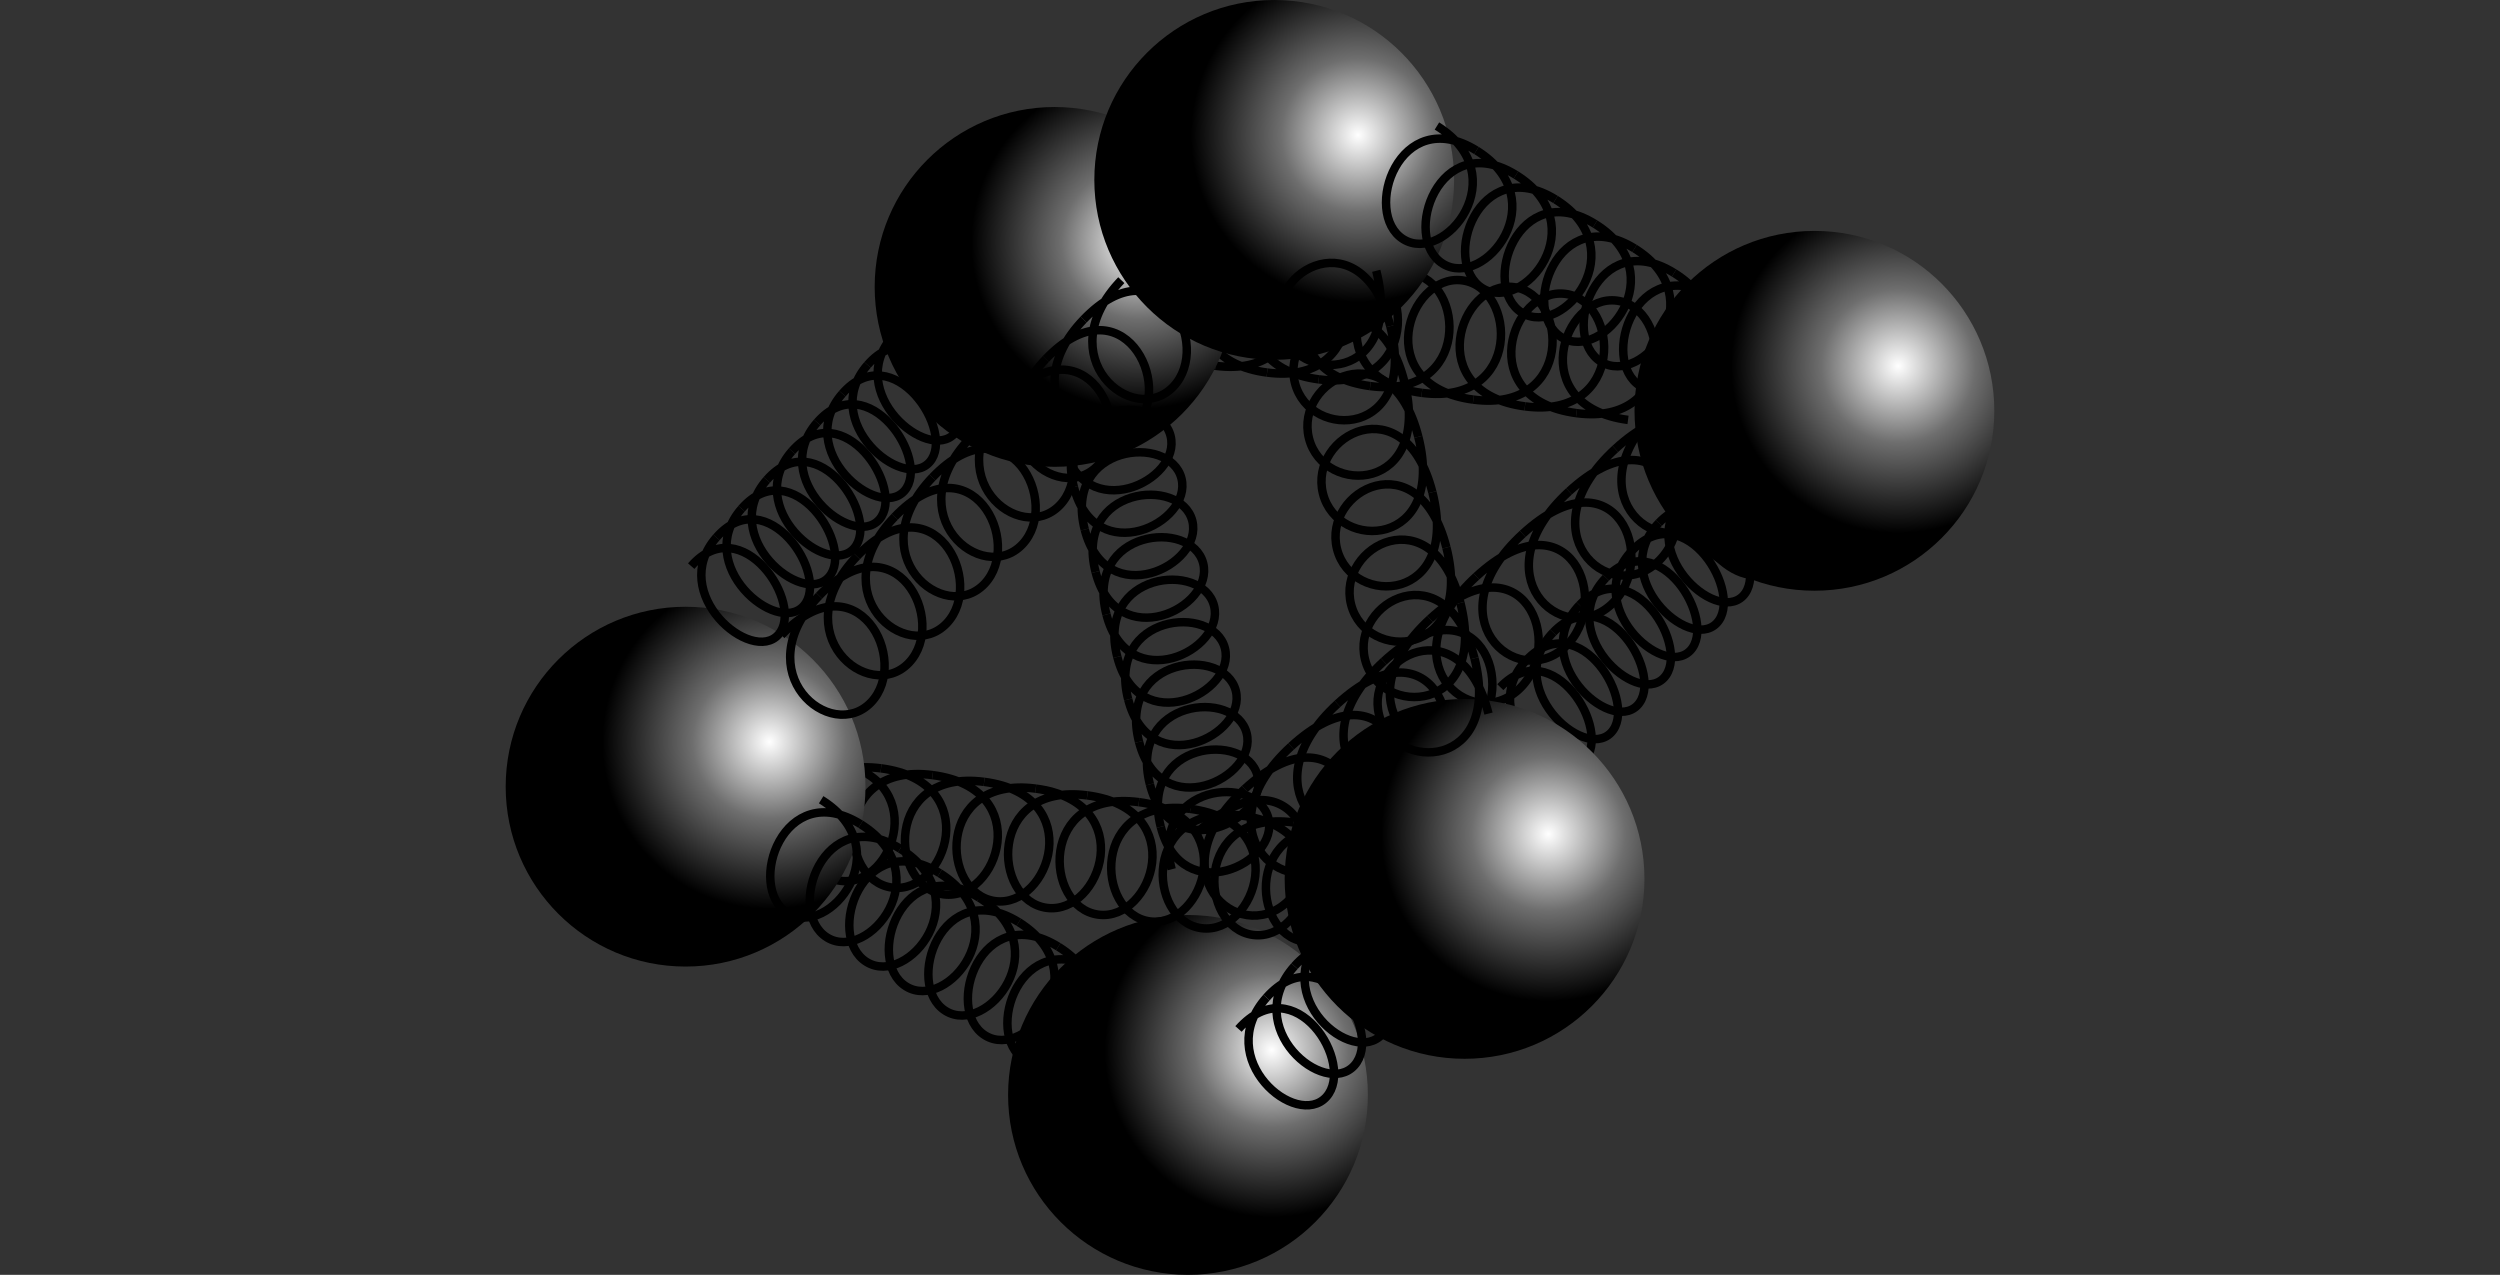 <?xml version="1.0" encoding="iso-8859-1"?>
<!-- Generator: Adobe Illustrator 11 Build 196, SVG Export Plug-In . SVG Version: 6.0.0 Build 78)  -->
<!DOCTYPE svg PUBLIC "-//W3C//DTD SVG 1.0//EN"    "http://www.w3.org/TR/2001/REC-SVG-20010904/DTD/svg10.dtd">
<svg
	 width="147.401" height="75.165" viewBox="0 0 147.401 75.165" style="overflow:visible;enable-background:new 0 0 147.401 75.165"
	 xml:space="preserve">
	<rect x="0" y="0" width="147.401" height="75.165" fill="#333333" stroke="none"/>
		<g id="Layer_1">
			<g>
				<g>
					<path style="fill:none;stroke:#000000;stroke-width:0.5;stroke-miterlimit:1;" d="M70.663,49.019
						c5.48-5.028,8.108,1.519,5.218,4.171c-2.891,2.652-7.818-1.786-2.489-6.676"/>
					<path style="fill:none;stroke:#000000;stroke-width:0.5;stroke-miterlimit:1;" d="M73.394,46.512
						c5.48-5.028,8.108,1.52,5.218,4.172c-2.891,2.652-7.818-1.786-2.489-6.676"/>
					<path style="fill:none;stroke:#000000;stroke-width:0.5;stroke-miterlimit:1;" d="M76.125,44.006
						c5.48-5.028,8.108,1.52,5.218,4.171c-2.891,2.652-7.818-1.785-2.489-6.675"/>
					<path style="fill:none;stroke:#000000;stroke-width:0.5;stroke-miterlimit:1;" d="M78.855,41.5
						c5.48-5.028,8.108,1.52,5.218,4.171c-2.891,2.652-7.818-1.785-2.489-6.675"/>
					<path style="fill:none;stroke:#000000;stroke-width:0.5;stroke-miterlimit:1;" d="M81.586,38.995
						c5.48-5.028,8.108,1.52,5.218,4.171c-2.891,2.652-7.818-1.785-2.489-6.675"/>
					<path style="fill:none;stroke:#000000;stroke-width:0.5;stroke-miterlimit:1;" d="M84.317,36.489
						c5.48-5.028,8.108,1.519,5.218,4.171c-2.891,2.652-7.818-1.785-2.489-6.675"/>
					<path style="fill:none;stroke:#000000;stroke-width:0.5;stroke-miterlimit:1;" d="M87.048,33.983
						c5.48-5.028,8.108,1.519,5.218,4.171c-2.891,2.652-7.818-1.785-2.489-6.675"/>
					<path style="fill:none;stroke:#000000;stroke-width:0.5;stroke-miterlimit:1;" d="M89.779,31.477
						c5.48-5.028,8.108,1.519,5.218,4.171c-2.891,2.652-7.818-1.785-2.489-6.675"/>
					<path style="fill:none;stroke:#000000;stroke-width:0.5;stroke-miterlimit:1;" d="M92.51,28.971
						c5.48-5.028,8.108,1.519,5.218,4.171c-2.891,2.652-7.818-1.786-2.489-6.675"/>
					<path style="fill:none;stroke:#000000;stroke-width:0.5;stroke-miterlimit:1;" d="M95.241,26.465
						c5.48-5.028,8.108,1.519,5.218,4.171c-2.891,2.652-7.818-1.786-2.489-6.676"/>
				</g>
				
					<radialGradient id="XMLID_7_" cx="152.271" cy="110.702" r="9.849" fx="152.271" fy="110.702" gradientTransform="matrix(0.993 0.118 -0.118 0.993 -63.16 -65.982)" gradientUnits="userSpaceOnUse">
					<stop  offset="0" style="stop-color:#FFFFFF"/>
					<stop  offset="0.46" style="stop-color:#6E6E6E"/>
					<stop  offset="1" style="stop-color:#000000"/>
					
					
					
					
					
				</radialGradient>
				<circle style="fill:url(#XMLID_7_);" cx="70.044" cy="64.557" r="10.607"/> 
				<path style="fill:none;stroke:#000000;stroke-width:0.5;stroke-miterlimit:1;" d="M73.021,60.667
					c3.313-3.716,6.932,2.044,5.184,4.004c-1.748,1.96-6.756-2.241-3.534-5.855"/>
				<path style="fill:none;stroke:#000000;stroke-width:0.5;stroke-miterlimit:1;" d="M74.672,58.814
					c3.313-3.715,6.932,2.045,5.184,4.004c-1.748,1.96-6.756-2.241-3.534-5.854"/>
				<path style="fill:none;stroke:#000000;stroke-width:0.5;stroke-miterlimit:1;" d="M76.323,56.963
					c3.313-3.716,6.932,2.044,5.184,4.004c-1.748,1.96-6.756-2.241-3.534-5.855"/>
				<path style="fill:none;stroke:#000000;stroke-width:0.5;stroke-miterlimit:1;" d="M77.975,55.111
					c3.313-3.715,6.932,2.044,5.184,4.004c-1.748,1.96-6.756-2.241-3.534-5.854"/>
				<path style="fill:none;stroke:#000000;stroke-width:0.5;stroke-miterlimit:1;" d="M79.626,53.259
					c3.314-3.716,6.932,2.044,5.184,4.004c-1.748,1.96-6.756-2.241-3.534-5.855"/>
				<path style="fill:none;stroke:#000000;stroke-width:0.5;stroke-miterlimit:1;" d="M81.277,51.407
					c3.314-3.716,6.932,2.044,5.184,4.005c-1.748,1.959-6.756-2.241-3.534-5.855"/>
				<path style="fill:none;stroke:#000000;stroke-width:0.5;stroke-miterlimit:1;" d="M82.929,49.556
					c3.314-3.716,6.932,2.044,5.185,4.004c-1.748,1.96-6.757-2.241-3.534-5.855"/>
				<path style="fill:none;stroke:#000000;stroke-width:0.5;stroke-miterlimit:1;" d="M84.58,47.704
					c3.314-3.715,6.932,2.044,5.184,4.004c-1.748,1.96-6.756-2.241-3.534-5.854"/>
				<g>
					<path style="fill:none;stroke:#000000;stroke-width:0.5;stroke-miterlimit:1;" d="M48.907,44.902
						c6.1,0.8,3.868,7.454,0.65,7.032s-3.545-7.411,2.387-6.633"/>
					<path style="fill:none;stroke:#000000;stroke-width:0.5;stroke-miterlimit:1;" d="M51.947,45.301
						c6.1,0.8,3.868,7.454,0.65,7.032s-3.545-7.412,2.387-6.634"/>
					<path style="fill:none;stroke:#000000;stroke-width:0.5;stroke-miterlimit:1;" d="M54.987,45.7
						c6.1,0.8,3.868,7.454,0.651,7.032c-3.218-0.422-3.545-7.411,2.387-6.633"/>
					<path style="fill:none;stroke:#000000;stroke-width:0.5;stroke-miterlimit:1;" d="M58.028,46.098
						c6.1,0.8,3.868,7.454,0.65,7.032c-3.218-0.422-3.545-7.411,2.387-6.633"/>
					<path style="fill:none;stroke:#000000;stroke-width:0.5;stroke-miterlimit:1;" d="M61.068,46.497
						c6.1,0.8,3.868,7.454,0.65,7.032s-3.545-7.411,2.387-6.633"/>
					<path style="fill:none;stroke:#000000;stroke-width:0.5;stroke-miterlimit:1;" d="M64.108,46.896
						c6.1,0.8,3.868,7.454,0.65,7.032c-3.217-0.422-3.545-7.412,2.387-6.634"/>
					<path style="fill:none;stroke:#000000;stroke-width:0.5;stroke-miterlimit:1;" d="M67.148,47.294
						c6.101,0.8,3.868,7.454,0.65,7.032c-3.217-0.422-3.545-7.412,2.388-6.633"/>
					<path style="fill:none;stroke:#000000;stroke-width:0.5;stroke-miterlimit:1;" d="M70.188,47.693
						c6.1,0.8,3.868,7.454,0.65,7.032c-3.218-0.422-3.545-7.411,2.387-6.633"/>
					<path style="fill:none;stroke:#000000;stroke-width:0.5;stroke-miterlimit:1;" d="M73.229,48.092
						c6.1,0.8,3.868,7.454,0.65,7.032s-3.545-7.412,2.387-6.633"/>
					<path style="fill:none;stroke:#000000;stroke-width:0.5;stroke-miterlimit:1;" d="M76.269,48.49
						c6.1,0.8,3.868,7.454,0.65,7.032s-3.545-7.411,2.387-6.633"/>
				</g>
				<g>
					<path style="fill:none;stroke:#000000;stroke-width:0.5;stroke-miterlimit:1;" d="M95.989,24.758
						c-6.101-0.8-3.869-7.454-0.651-7.032s3.545,7.412-2.387,6.634"/>
					<path style="fill:none;stroke:#000000;stroke-width:0.5;stroke-miterlimit:1;" d="M92.948,24.359
						c-6.1-0.8-3.868-7.454-0.65-7.032s3.545,7.411-2.387,6.633"/>
					<path style="fill:none;stroke:#000000;stroke-width:0.5;stroke-miterlimit:1;" d="M89.908,23.96
						c-6.1-0.8-3.868-7.454-0.65-7.032c3.217,0.422,3.545,7.412-2.387,6.634"/>
					<path style="fill:none;stroke:#000000;stroke-width:0.5;stroke-miterlimit:1;" d="M86.868,23.562
						c-6.1-0.8-3.868-7.454-0.651-7.032c3.218,0.422,3.545,7.411-2.387,6.633"/>
					<path style="fill:none;stroke:#000000;stroke-width:0.5;stroke-miterlimit:1;" d="M83.828,23.163
						c-6.1-0.8-3.868-7.454-0.65-7.032c3.218,0.422,3.545,7.412-2.387,6.634"/>
					<path style="fill:none;stroke:#000000;stroke-width:0.5;stroke-miterlimit:1;" d="M80.788,22.764
						c-6.1-0.8-3.868-7.454-0.65-7.032s3.545,7.412-2.387,6.633"/>
					<path style="fill:none;stroke:#000000;stroke-width:0.5;stroke-miterlimit:1;" d="M77.748,22.366
						c-6.1-0.8-3.868-7.454-0.65-7.032s3.545,7.411-2.387,6.633"/>
					<path style="fill:none;stroke:#000000;stroke-width:0.5;stroke-miterlimit:1;" d="M74.708,21.967
						c-6.1-0.8-3.868-7.454-0.65-7.032c3.217,0.422,3.545,7.412-2.388,6.633"/>
					<path style="fill:none;stroke:#000000;stroke-width:0.5;stroke-miterlimit:1;" d="M71.667,21.568
						c-6.101-0.8-3.869-7.454-0.651-7.032s3.545,7.411-2.387,6.633"/>
					<path style="fill:none;stroke:#000000;stroke-width:0.5;stroke-miterlimit:1;" d="M68.627,21.169
						c-6.1-0.8-3.868-7.454-0.65-7.032s3.545,7.412-2.387,6.634"/>
				</g>
				<g>
					<path style="fill:none;stroke:#000000;stroke-width:0.5;stroke-miterlimit:1;" d="M88.459,40.515
						c3.125-3.238,6.613,2.595,4.965,4.303s-6.448-2.767-3.409-5.916"/>
					<path style="fill:none;stroke:#000000;stroke-width:0.5;stroke-miterlimit:1;" d="M90.017,38.901
						c3.125-3.238,6.613,2.595,4.965,4.303s-6.448-2.766-3.409-5.916"/>
					<path style="fill:none;stroke:#000000;stroke-width:0.5;stroke-miterlimit:1;" d="M91.574,37.287
						c3.125-3.238,6.613,2.595,4.965,4.303c-1.649,1.708-6.448-2.766-3.409-5.915"/>
					<path style="fill:none;stroke:#000000;stroke-width:0.5;stroke-miterlimit:1;" d="M93.131,35.673
						c3.125-3.238,6.614,2.595,4.965,4.303c-1.648,1.708-6.448-2.766-3.408-5.915"/>
					<path style="fill:none;stroke:#000000;stroke-width:0.5;stroke-miterlimit:1;" d="M94.689,34.06
						c3.125-3.238,6.613,2.595,4.965,4.303c-1.648,1.708-6.448-2.767-3.408-5.916"/>
					<path style="fill:none;stroke:#000000;stroke-width:0.5;stroke-miterlimit:1;" d="M96.247,32.446
						c3.125-3.238,6.613,2.595,4.965,4.303s-6.448-2.767-3.408-5.916"/>
					<path style="fill:none;stroke:#000000;stroke-width:0.5;stroke-miterlimit:1;" d="M97.804,30.832
						c3.125-3.238,6.613,2.595,4.965,4.303s-6.448-2.767-3.409-5.916"/>
					<path style="fill:none;stroke:#000000;stroke-width:0.5;stroke-miterlimit:1;" d="M99.362,29.219
						c3.125-3.238,6.613,2.595,4.965,4.303s-6.448-2.767-3.409-5.916"/>
					<path style="fill:none;stroke:#000000;stroke-width:0.5;stroke-miterlimit:1;" d="M100.919,27.605
						c3.125-3.238,6.613,2.595,4.965,4.303s-6.448-2.766-3.409-5.915"/>
					<path style="fill:none;stroke:#000000;stroke-width:0.5;stroke-miterlimit:1;" d="M102.477,25.991
						c3.125-3.238,6.614,2.595,4.965,4.303c-1.649,1.708-6.448-2.766-3.409-5.915"/>
				</g>
				
					<radialGradient id="XMLID_8_" cx="152.271" cy="110.702" r="9.849" fx="152.271" fy="110.702" gradientTransform="matrix(0.993 0.118 -0.118 0.993 -26.224 -106.317)" gradientUnits="userSpaceOnUse">
					<stop  offset="0" style="stop-color:#FFFFFF"/>
					<stop  offset="0.46" style="stop-color:#6E6E6E"/>
					<stop  offset="1" style="stop-color:#000000"/>
					
					
					
					
					
				</radialGradient>
				<circle style="fill:url(#XMLID_8_);" cx="106.979" cy="24.222" r="10.607"/> 
				
					<radialGradient id="XMLID_9_" cx="152.271" cy="110.702" r="9.849" fx="152.271" fy="110.702" gradientTransform="matrix(0.993 0.118 -0.118 0.993 -46.852 -78.719)" gradientUnits="userSpaceOnUse">
					<stop  offset="0" style="stop-color:#FFFFFF"/>
					<stop  offset="0.46" style="stop-color:#6E6E6E"/>
					<stop  offset="1" style="stop-color:#000000"/>
					
					
					
					
					
				</radialGradient>
				<circle style="fill:url(#XMLID_9_);" cx="86.351" cy="51.82" r="10.607"/> 
				
					<radialGradient id="XMLID_10_" cx="152.271" cy="110.702" r="9.849" fx="152.271" fy="110.702" gradientTransform="matrix(0.993 0.118 -0.118 0.993 -71.026 -113.622)" gradientUnits="userSpaceOnUse">
					<stop  offset="0" style="stop-color:#FFFFFF"/>
					<stop  offset="0.46" style="stop-color:#6E6E6E"/>
					<stop  offset="1" style="stop-color:#000000"/>
					
					
					
					
					
				</radialGradient>
				<circle style="fill:url(#XMLID_10_);" cx="62.178" cy="16.917" r="10.607"/> 
				
					<radialGradient id="XMLID_11_" cx="152.271" cy="110.702" r="9.849" fx="152.271" fy="110.702" gradientTransform="matrix(0.993 0.118 -0.118 0.993 -92.781 -84.157)" gradientUnits="userSpaceOnUse">
					<stop  offset="0" style="stop-color:#FFFFFF"/>
					<stop  offset="0.46" style="stop-color:#6E6E6E"/>
					<stop  offset="1" style="stop-color:#000000"/>
					
					
					
					
					
				</radialGradient>
				<circle style="fill:url(#XMLID_11_);" cx="40.422" cy="46.382" r="10.607"/> 
				
					<radialGradient id="XMLID_12_" cx="152.271" cy="110.702" r="9.849" fx="152.271" fy="110.702" gradientTransform="matrix(0.993 0.118 -0.118 0.993 -58.074 -119.931)" gradientUnits="userSpaceOnUse">
					<stop  offset="0" style="stop-color:#FFFFFF"/>
					<stop  offset="0.46" style="stop-color:#6E6E6E"/>
					<stop  offset="1" style="stop-color:#000000"/>
					
					
					
					
					
				</radialGradient>
				<circle style="fill:url(#XMLID_12_);" cx="75.129" cy="10.608" r="10.607"/> 
				<path style="fill:none;stroke:#000000;stroke-width:0.5;stroke-miterlimit:1;" d="M81.145,15.966
					c1.66,6.549-4.746,6.803-5.622,3.349c-0.875-3.454,4.833-6.457,6.448-0.087"/>
				<path style="fill:none;stroke:#000000;stroke-width:0.5;stroke-miterlimit:1;" d="M81.972,19.229
					c1.66,6.549-4.746,6.803-5.622,3.349c-0.875-3.455,4.834-6.457,6.448-0.088"/>
				<path style="fill:none;stroke:#000000;stroke-width:0.5;stroke-miterlimit:1;" d="M82.799,22.493
					c1.66,6.549-4.746,6.804-5.622,3.349c-0.875-3.454,4.834-6.457,6.448-0.088"/>
				<path style="fill:none;stroke:#000000;stroke-width:0.5;stroke-miterlimit:1;" d="M83.626,25.757
					c1.66,6.549-4.746,6.803-5.622,3.349c-0.876-3.454,4.833-6.457,6.448-0.088"/>
				<path style="fill:none;stroke:#000000;stroke-width:0.5;stroke-miterlimit:1;" d="M84.454,29.021
					c1.66,6.549-4.746,6.803-5.622,3.349c-0.875-3.455,4.834-6.457,6.448-0.088"/>
				<path style="fill:none;stroke:#000000;stroke-width:0.5;stroke-miterlimit:1;" d="M85.281,32.285
					c1.66,6.549-4.746,6.803-5.622,3.349c-0.875-3.455,4.834-6.457,6.448-0.088"/>
				<path style="fill:none;stroke:#000000;stroke-width:0.5;stroke-miterlimit:1;" d="M86.108,35.548
					c1.66,6.549-4.746,6.804-5.621,3.349c-0.876-3.454,4.833-6.457,6.448-0.088"/>
				<path style="fill:none;stroke:#000000;stroke-width:0.5;stroke-miterlimit:1;" d="M86.936,38.812
					c1.66,6.549-4.746,6.803-5.622,3.349c-0.875-3.454,4.833-6.457,6.448-0.087"/>
				<path style="fill:none;stroke:#000000;stroke-width:0.5;stroke-miterlimit:1;" d="M46.069,37.45
					c4.469-4.667,7.645,1.499,5.288,3.96c-2.357,2.462-7.408-1.746-3.062-6.284"/>
				<path style="fill:none;stroke:#000000;stroke-width:0.5;stroke-miterlimit:1;" d="M48.296,35.124
					c4.469-4.667,7.645,1.499,5.288,3.96c-2.357,2.462-7.408-1.746-3.062-6.284"/>
				<path style="fill:none;stroke:#000000;stroke-width:0.5;stroke-miterlimit:1;" d="M50.523,32.798
					c4.469-4.667,7.645,1.499,5.288,3.96c-2.357,2.461-7.409-1.746-3.062-6.285"/>
				<path style="fill:none;stroke:#000000;stroke-width:0.5;stroke-miterlimit:1;" d="M52.75,30.472
					c4.469-4.667,7.645,1.499,5.288,3.96c-2.357,2.461-7.408-1.746-3.062-6.285"/>
				<path style="fill:none;stroke:#000000;stroke-width:0.5;stroke-miterlimit:1;" d="M54.978,28.146
					c4.469-4.667,7.645,1.499,5.288,3.96c-2.357,2.462-7.408-1.746-3.062-6.284"/>
				<path style="fill:none;stroke:#000000;stroke-width:0.5;stroke-miterlimit:1;" d="M57.205,25.82
					c4.469-4.667,7.645,1.499,5.287,3.96c-2.357,2.462-7.408-1.746-3.062-6.284"/>
				<path style="fill:none;stroke:#000000;stroke-width:0.5;stroke-miterlimit:1;" d="M59.432,23.495
					c4.469-4.667,7.645,1.499,5.288,3.96c-2.357,2.461-7.408-1.746-3.062-6.285"/>
				<path style="fill:none;stroke:#000000;stroke-width:0.5;stroke-miterlimit:1;" d="M61.659,21.168
					c4.469-4.667,7.645,1.499,5.288,3.96c-2.357,2.462-7.408-1.746-3.062-6.284"/>
				<path style="fill:none;stroke:#000000;stroke-width:0.5;stroke-miterlimit:1;" d="M63.887,18.843
					c4.469-4.667,7.645,1.499,5.288,3.96c-2.357,2.462-7.409-1.746-3.062-6.284"/>
				<path style="fill:none;stroke:#000000;stroke-width:0.5;stroke-miterlimit:1;" d="M84.723,7.429
					c4.676,2.898,0.485,8.206-1.982,6.677c-2.466-1.529-0.237-8.052,4.311-5.234"/>
				<path style="fill:none;stroke:#000000;stroke-width:0.5;stroke-miterlimit:1;" d="M87.054,8.873
					c4.676,2.898,0.484,8.205-1.982,6.677c-2.467-1.528-0.237-8.052,4.311-5.234"/>
				<path style="fill:none;stroke:#000000;stroke-width:0.5;stroke-miterlimit:1;" d="M89.384,10.317
					c4.676,2.897,0.484,8.205-1.982,6.677c-2.467-1.528-0.237-8.052,4.311-5.234"/>
				<path style="fill:none;stroke:#000000;stroke-width:0.5;stroke-miterlimit:1;" d="M91.715,11.762
					c4.676,2.897,0.484,8.205-1.982,6.676c-2.466-1.528-0.237-8.052,4.311-5.233"/>
				<path style="fill:none;stroke:#000000;stroke-width:0.5;stroke-miterlimit:1;" d="M94.045,13.206
					c4.676,2.898,0.484,8.205-1.982,6.677c-2.466-1.529-0.237-8.052,4.311-5.234"/>
				<path style="fill:none;stroke:#000000;stroke-width:0.5;stroke-miterlimit:1;" d="M96.375,14.649
					c4.676,2.898,0.484,8.206-1.982,6.677c-2.466-1.528-0.237-8.052,4.311-5.233"/>
				<path style="fill:none;stroke:#000000;stroke-width:0.5;stroke-miterlimit:1;" d="M98.706,16.094
					c4.676,2.897,0.484,8.205-1.982,6.677c-2.467-1.528-0.237-8.052,4.311-5.234"/>
				<path style="fill:none;stroke:#000000;stroke-width:0.5;stroke-miterlimit:1;" d="M48.416,47.152
					c4.676,2.898,0.484,8.206-1.982,6.677c-2.466-1.528-0.237-8.052,4.311-5.233"/>
				<path style="fill:none;stroke:#000000;stroke-width:0.5;stroke-miterlimit:1;" d="M50.746,48.597
					c4.676,2.898,0.484,8.205-1.982,6.677c-2.467-1.528-0.237-8.052,4.311-5.234"/>
				<path style="fill:none;stroke:#000000;stroke-width:0.5;stroke-miterlimit:1;" d="M53.076,50.041
					c4.676,2.897,0.484,8.205-1.982,6.677c-2.467-1.528-0.237-8.052,4.311-5.234"/>
				<path style="fill:none;stroke:#000000;stroke-width:0.5;stroke-miterlimit:1;" d="M55.407,51.485
					c4.676,2.898,0.484,8.206-1.982,6.677c-2.466-1.528-0.237-8.052,4.311-5.234"/>
				<path style="fill:none;stroke:#000000;stroke-width:0.5;stroke-miterlimit:1;" d="M57.737,52.929
					c4.676,2.897,0.484,8.205-1.982,6.677s-0.237-8.052,4.311-5.234"/>
				<path style="fill:none;stroke:#000000;stroke-width:0.5;stroke-miterlimit:1;" d="M60.067,54.373
					c4.676,2.898,0.484,8.206-1.982,6.677c-2.467-1.528-0.237-8.052,4.311-5.233"/>
				<path style="fill:none;stroke:#000000;stroke-width:0.5;stroke-miterlimit:1;" d="M62.398,55.817
					c4.676,2.897,0.484,8.205-1.982,6.677c-2.467-1.528-0.237-8.052,4.311-5.234"/>
				<g>
					<path style="fill:none;stroke:#000000;stroke-width:0.5;stroke-miterlimit:1;" d="M69.08,51.253
						c-1.285-5.024,5.024-5.67,5.703-3.02c0.678,2.65-5.093,5.403-6.343,0.517"/>
					<path style="fill:none;stroke:#000000;stroke-width:0.5;stroke-miterlimit:1;" d="M68.439,48.749
						c-1.285-5.024,5.024-5.669,5.703-3.019c0.678,2.65-5.092,5.403-6.343,0.517"/>
					<path style="fill:none;stroke:#000000;stroke-width:0.5;stroke-miterlimit:1;" d="M67.799,46.245
						c-1.285-5.024,5.024-5.67,5.703-3.02c0.678,2.65-5.092,5.403-6.343,0.517"/>
					<path style="fill:none;stroke:#000000;stroke-width:0.5;stroke-miterlimit:1;" d="M67.158,43.741
						c-1.285-5.024,5.024-5.669,5.703-3.02c0.678,2.65-5.092,5.404-6.342,0.518"/>
					<path style="fill:none;stroke:#000000;stroke-width:0.5;stroke-miterlimit:1;" d="M66.518,41.237
						c-1.286-5.024,5.024-5.669,5.702-3.02c0.678,2.65-5.092,5.404-6.342,0.518"/>
					<path style="fill:none;stroke:#000000;stroke-width:0.5;stroke-miterlimit:1;" d="M65.877,38.733
						c-1.286-5.024,5.024-5.669,5.702-3.02c0.678,2.65-5.092,5.404-6.342,0.518"/>
					<path style="fill:none;stroke:#000000;stroke-width:0.5;stroke-miterlimit:1;" d="M65.237,36.229
						c-1.286-5.024,5.024-5.669,5.702-3.02c0.678,2.65-5.092,5.404-6.342,0.518"/>
					<path style="fill:none;stroke:#000000;stroke-width:0.5;stroke-miterlimit:1;" d="M64.596,33.725
						c-1.286-5.024,5.024-5.67,5.702-3.02c0.678,2.65-5.092,5.404-6.342,0.517"/>
					<path style="fill:none;stroke:#000000;stroke-width:0.5;stroke-miterlimit:1;" d="M63.956,31.221
						c-1.285-5.024,5.024-5.67,5.702-3.02c0.678,2.65-5.092,5.404-6.342,0.518"/>
					<path style="fill:none;stroke:#000000;stroke-width:0.5;stroke-miterlimit:1;" d="M63.315,28.717
						c-1.285-5.024,5.024-5.67,5.702-3.02c0.678,2.65-5.092,5.403-6.342,0.517"/>
				</g>
				<path style="fill:none;stroke:#000000;stroke-width:0.5;stroke-miterlimit:1;" d="M40.754,33.379
					c2.98-3.401,6.719,2.238,5.147,4.032c-1.572,1.794-6.561-2.418-3.663-5.726"/>
				<path style="fill:none;stroke:#000000;stroke-width:0.5;stroke-miterlimit:1;" d="M42.24,31.685
					c2.98-3.401,6.719,2.238,5.147,4.032c-1.572,1.794-6.561-2.418-3.663-5.726"/>
				<path style="fill:none;stroke:#000000;stroke-width:0.5;stroke-miterlimit:1;" d="M43.725,29.989
					c2.98-3.401,6.719,2.238,5.147,4.032c-1.572,1.794-6.561-2.418-3.663-5.726"/>
				<path style="fill:none;stroke:#000000;stroke-width:0.5;stroke-miterlimit:1;" d="M45.21,28.294
					c2.98-3.401,6.719,2.238,5.147,4.032c-1.572,1.794-6.562-2.418-3.663-5.726"/>
				<path style="fill:none;stroke:#000000;stroke-width:0.5;stroke-miterlimit:1;" d="M46.696,26.599
					c2.98-3.401,6.719,2.238,5.147,4.032c-1.572,1.794-6.562-2.418-3.663-5.726"/>
				<path style="fill:none;stroke:#000000;stroke-width:0.5;stroke-miterlimit:1;" d="M48.181,24.904
					c2.98-3.401,6.719,2.238,5.147,4.032c-1.572,1.794-6.561-2.418-3.663-5.726"/>
				<path style="fill:none;stroke:#000000;stroke-width:0.5;stroke-miterlimit:1;" d="M49.666,23.208
					c2.98-3.401,6.719,2.238,5.147,4.032c-1.572,1.794-6.561-2.418-3.663-5.726"/>
				<path style="fill:none;stroke:#000000;stroke-width:0.5;stroke-miterlimit:1;" d="M51.151,21.513
					c2.98-3.401,6.719,2.238,5.147,4.032c-1.572,1.794-6.561-2.418-3.663-5.726"/>
			</g>
			<rect y="36.146" style="fill:none;" width="147.401" height="2.834"/> 
		</g>
	</svg>
